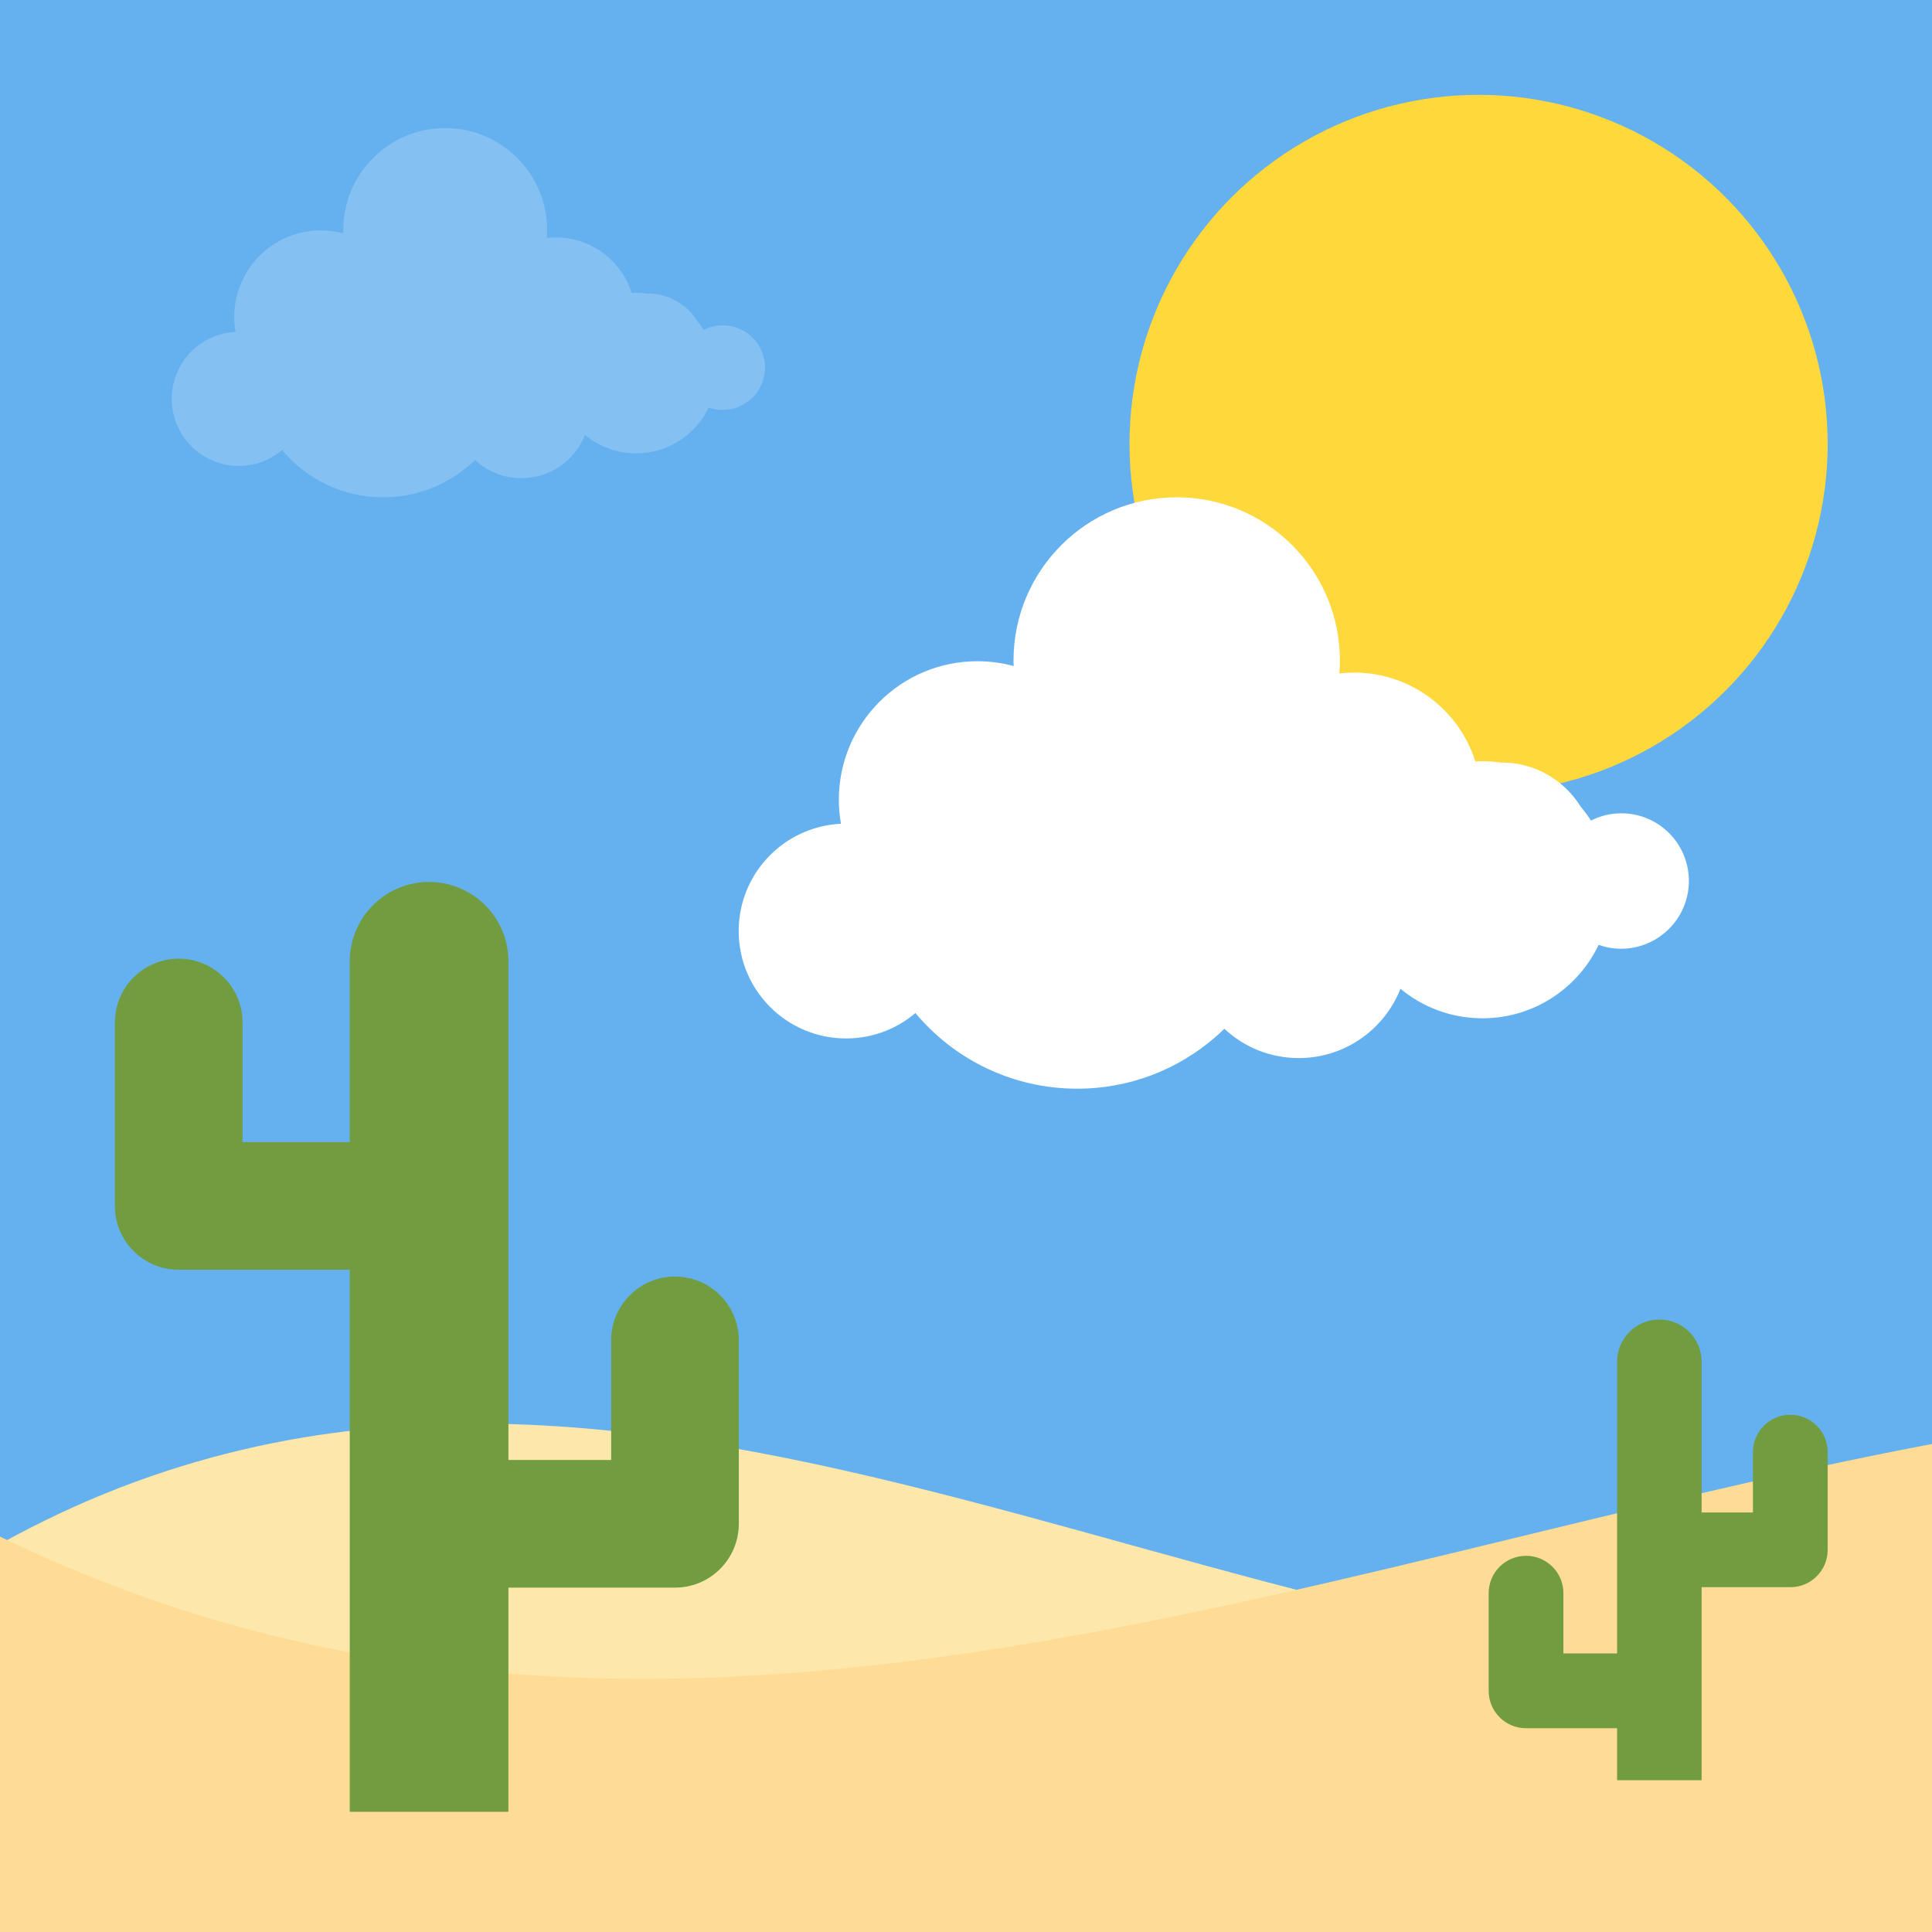 <?xml version="1.0" encoding="utf-8"?>
<!-- Generator: Adobe Illustrator 21.1.0, SVG Export Plug-In . SVG Version: 6.00 Build 0)  -->
<svg version="1.1" id="Layer_1" xmlns="http://www.w3.org/2000/svg" xmlns:xlink="http://www.w3.org/1999/xlink" x="0px" y="0px"
	 viewBox="0 0 32 32" style="enable-background:new 0 0 32 32;" xml:space="preserve">
<rect x="0" y="0" width="32" height="32" fill="#333333" stroke="none"/>
<style type="text/css">
	.st0{fill:#8F6D52;}
	.st1{fill:#7FB241;}
	.st2{fill:#A5856D;}
	.st3{fill:#FFFFFF;}
	.st4{fill:#7FB239;}
	.st5{fill:#45CBEA;}
	.st6{fill:#5A5F63;}
	.st7{fill:#8BC540;}
	.st8{fill:#E14B4B;}
	.st9{fill:#F3C432;}
	.st10{fill:#FFD83B;}
	.st11{fill:#DAE5EF;}
	.st12{fill:#E24B4B;}
	.st13{fill:#3E4347;}
	.st14{fill:#5B5F63;}
	.st15{fill:#6DAFDF;}
	.st16{fill:#9A795F;}
	.st17{fill:#997960;}
	.st18{fill:#FFD93B;}
	.st19{fill:#E2E2E1;}
	.st20{fill:#3F4347;}
	.st21{opacity:0.02;fill:#2F3133;}
	.st22{fill:#E9EFF4;}
	.st23{fill:#DEE4E9;}
	.st24{fill:#F4C534;}
	.st25{fill:#BBC7D1;}
	.st26{fill:#DDE3E9;}
	.st27{fill:#E8EBEE;}
	.st28{fill:#DDDDDC;}
	.st29{fill:#F4F4F4;}
	.st30{fill:#777B7E;}
	.st31{opacity:0.1;fill:#231F20;}
	.st32{fill:#E574AC;}
	.st33{fill:#428DC3;}
	.st34{fill:#4CC6E5;}
	.st35{fill:#E8EFF3;}
	.st36{fill:#8E6D53;}
	.st37{fill:#719C40;}
	.st38{fill:url(#XMLID_3_);}
	.st39{fill:#FFF100;}
	.st40{fill:#9FDCF8;}
	.st41{fill:#27B2CC;}
	.st42{fill:#CBD6E0;}
	.st43{fill:#BF3333;}
	.st44{fill:#D03F3F;}
	.st45{fill:#5CA3D9;}
	.st46{fill:#CE7629;}
	.st47{fill:#E18823;}
	.st48{fill:#A4856D;}
	.st49{fill:#7BA740;}
	.st50{fill:#F29A2E;}
	.st51{fill:#F2F2F2;}
	.st52{fill:#83B844;}
	.st53{fill:#8BC04C;}
	.st54{fill:#7A5B44;}
	.st55{fill:#8CC63E;}
	.st56{fill:#89664C;}
	.st57{fill:#65B1EF;}
	.st58{fill:#4D98D2;}
	.st59{fill:#BAC6D0;}
	.st60{fill:#7AA440;}
	.st61{fill:#ACB9C1;}
	.st62{fill:#E8AF2A;}
	.st63{fill:#D03F3E;}
	.st64{fill:#DF8726;}
	.st65{fill:#DF9D27;}
	.st66{fill:#D3D9DD;}
	.st67{fill:none;stroke:#FFFFFF;stroke-width:2.5;stroke-linecap:round;stroke-linejoin:round;stroke-miterlimit:10;}
	.st68{fill:#FCD91A;}
	.st69{opacity:0.05;fill:#3F4347;}
	.st70{fill:#5F6469;}
	.st71{fill:#64696E;}
	.st72{fill:#939799;}
	.st73{fill:#6F7378;}
	.st74{fill:#D2D8DD;}
	.st75{fill:#4E99D2;}
	.st76{fill:#7B8B92;}
	.st77{fill:#38C0DC;}
	.st78{opacity:0.2;}
	.st79{fill:#FDE7AA;}
	.st80{fill:#FFDC96;}
	.st81{fill:#64892F;}
	.st82{fill:#E9B02C;}
</style>
<g id="XMLID_4745_">
	<rect id="XMLID_5125_" x="0" y="0" class="st57" width="32" height="28.681"/>
	<g>
		<circle id="XMLID_1166_" class="st10" cx="24.49" cy="7.353" r="5.782"/>
	</g>
	<path id="XMLID_5097_" class="st3" d="M26.853,13.471c-0.181,0-0.351,0.044-0.502,0.12c-0.051-0.08-0.108-0.157-0.169-0.229
		c-0.272-0.44-0.759-0.733-1.314-0.733c-0.005,0-0.011,0-0.016,0c-0.096-0.013-0.195-0.021-0.295-0.021
		c-0.04,0-0.08,0.001-0.12,0.004c-0.27-0.853-1.067-1.472-2.01-1.472c-0.082,0-0.164,0.005-0.243,0.014
		c0.006-0.071,0.009-0.142,0.009-0.214c0-1.493-1.21-2.703-2.703-2.703c-1.493,0-2.703,1.21-2.703,2.703
		c0,0.031,0.001,0.062,0.002,0.092c-0.191-0.052-0.392-0.08-0.6-0.08c-1.267,0-2.295,1.027-2.295,2.295
		c0,0.136,0.012,0.268,0.035,0.397c-0.943,0.045-1.694,0.823-1.694,1.777c0,0.982,0.796,1.779,1.779,1.779
		c0.438,0,0.838-0.158,1.148-0.421c0.641,0.766,1.603,1.253,2.68,1.253c0.948,0,1.808-0.379,2.437-0.992
		c0.323,0.301,0.756,0.485,1.232,0.485c0.766,0,1.42-0.476,1.685-1.148c0.369,0.306,0.842,0.489,1.358,0.489
		c0.849,0,1.582-0.497,1.924-1.216c0.117,0.041,0.241,0.064,0.372,0.064c0.62,0,1.123-0.503,1.123-1.123
		S27.473,13.471,26.853,13.471z"/>
	<g class="st78">
		<path id="XMLID_106_" class="st3" d="M11.971,5.388c-0.113,0-0.219,0.027-0.314,0.075c-0.032-0.05-0.067-0.098-0.106-0.143
			c-0.17-0.275-0.474-0.458-0.82-0.458c-0.003,0-0.007,0-0.01,0C10.661,4.854,10.6,4.85,10.537,4.85
			c-0.025,0-0.05,0.001-0.075,0.002c-0.168-0.533-0.667-0.919-1.255-0.919c-0.051,0-0.102,0.003-0.152,0.009
			c0.003-0.044,0.006-0.089,0.006-0.134c0-0.932-0.756-1.687-1.687-1.687S5.686,2.876,5.686,3.808c0,0.019,0.001,0.039,0.001,0.058
			c-0.119-0.032-0.245-0.05-0.374-0.05c-0.791,0-1.433,0.641-1.433,1.433c0,0.085,0.008,0.168,0.022,0.248
			C3.314,5.525,2.845,6.011,2.845,6.606c0,0.613,0.497,1.111,1.111,1.111c0.273,0,0.523-0.099,0.717-0.263
			c0.4,0.478,1.001,0.783,1.673,0.783c0.592,0,1.129-0.236,1.522-0.619C8.07,7.805,8.34,7.92,8.637,7.92
			c0.478,0,0.887-0.297,1.052-0.717c0.23,0.191,0.526,0.306,0.848,0.306c0.53,0,0.988-0.31,1.201-0.759
			c0.073,0.026,0.151,0.04,0.232,0.04c0.387,0,0.701-0.314,0.701-0.701C12.672,5.702,12.358,5.388,11.971,5.388z"/>
	</g>
	<path id="XMLID_4362_" class="st79" d="M32,27.368C21.333,28.963,10.667,19.652,0,25.573v3.493H32V27.368z"/>
	<path id="XMLID_1172_" class="st80" d="M32,23.917C21.333,25.936,10.667,30.635,0,25.451C0,26.827,0,30.624,0,32H32V23.917z"/>
	<g id="XMLID_5109_">
		<g id="XMLID_5114_">
			<path id="XMLID_5115_" class="st37" d="M29.653,26.289h-1.914c-0.342,0-0.619-0.277-0.619-0.619s0.277-0.619,0.619-0.619h1.295
				v-0.999c0-0.342,0.277-0.619,0.619-0.619s0.619,0.277,0.619,0.619v1.618C30.272,26.013,29.995,26.289,29.653,26.289z"/>
		</g>
		<g id="XMLID_5111_">
			<path id="XMLID_5113_" class="st37" d="M27.196,28.625h-1.92c-0.342,0-0.619-0.277-0.619-0.619v-1.618
				c0-0.342,0.277-0.619,0.619-0.619c0.342,0,0.619,0.277,0.619,0.619v0.998h1.301c0.342,0,0.619,0.277,0.619,0.619
				S27.538,28.625,27.196,28.625z"/>
		</g>
		<g id="XMLID_5110_">
			<path id="XMLID_5112_" class="st37" d="M28.183,29.486h-1.399v-6.931c0-0.386,0.313-0.7,0.7-0.7l0,0c0.386,0,0.7,0.313,0.7,0.699
				V29.486z"/>
		</g>
	</g>
	<g id="XMLID_1168_">
		<g id="XMLID_5107_">
			<path id="XMLID_5108_" class="st37" d="M11.18,26.296H7.106c-0.584,0-1.057-0.473-1.057-1.057s0.473-1.057,1.057-1.057h3.017
				v-1.981c0-0.584,0.473-1.057,1.057-1.057c0.584,0,1.057,0.473,1.057,1.057v3.038C12.237,25.822,11.764,26.296,11.18,26.296z"/>
		</g>
		<g id="XMLID_5103_">
			<path id="XMLID_5106_" class="st37" d="M7.106,21.031H2.96c-0.584,0-1.057-0.473-1.057-1.057v-3.038
				c0-0.584,0.473-1.057,1.057-1.057s1.057,0.473,1.057,1.057v1.981h3.089c0.584,0,1.057,0.473,1.057,1.057
				S7.69,21.031,7.106,21.031z"/>
		</g>
		<g id="XMLID_5102_">
			<path id="XMLID_5104_" class="st37" d="M8.42,30.009H5.793V15.922c0-0.725,0.588-1.314,1.314-1.314h0
				c0.725,0,1.314,0.588,1.314,1.314V30.009z"/>
		</g>
	</g>
</g>
</svg>
